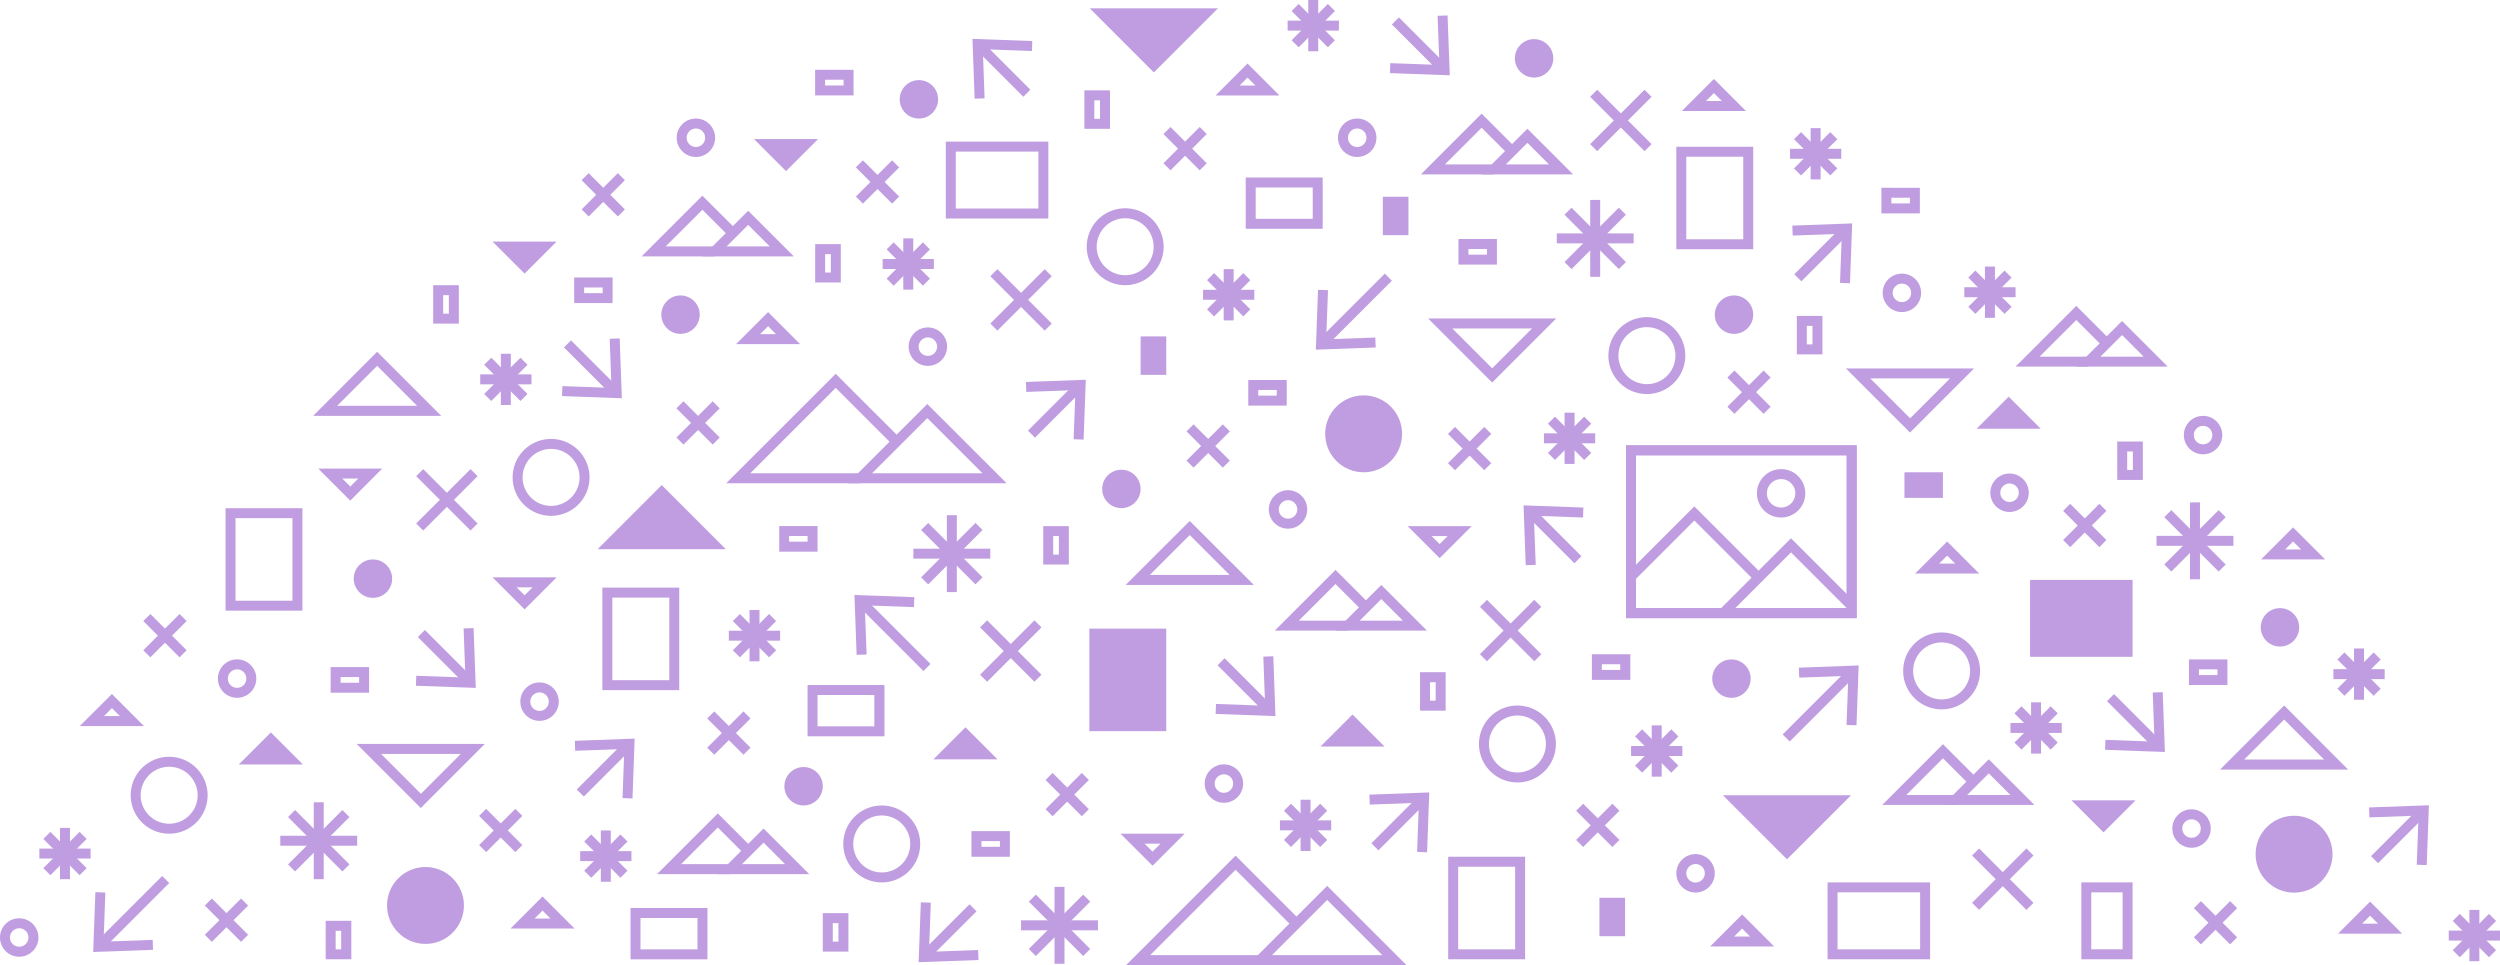 <svg xmlns="http://www.w3.org/2000/svg" viewBox="0 0 752.26 290.41" preserveAspectRatio="xMidYMax"><title>dome</title><g id="ca7960af-e15c-44c1-8ee9-4d632bee5348" data-name="Layer 2"><g id="5930fdb5-9caa-4220-bee8-532e12ffacbb" data-name="Content"><polygon points="614.06 129 604.42 119.36 594.78 129 614.06 129" fill="#bf9de0"/><polygon points="623.32 240.83 632.96 250.47 642.6 240.83 623.32 240.83" fill="#bf9de0"/><polygon points="148.21 72.69 157.85 82.33 167.49 72.69 148.21 72.69" fill="#bf9de0"/><polygon points="226.88 41.84 236.52 51.48 246.16 41.84 226.88 41.84" fill="#bf9de0"/><polygon points="91.14 230.03 81.5 220.39 71.86 230.03 91.14 230.03" fill="#bf9de0"/><polygon points="300.15 228.49 290.51 218.85 280.87 228.49 300.15 228.49" fill="#bf9de0"/><polygon points="416.62 224.64 406.98 215 397.33 224.64 416.62 224.64" fill="#bf9de0"/><circle cx="410.32" cy="130.54" r="11.57" fill="#bf9de0"/><circle cx="690.29" cy="257.03" r="11.57" fill="#bf9de0"/><circle cx="128.03" cy="272.46" r="11.57" fill="#bf9de0"/><rect x="610.85" y="174.5" width="30.85" height="23.14" fill="#bf9de0"/><rect x="327.79" y="189.16" width="23.14" height="30.85" fill="#bf9de0"/><rect x="573.06" y="142.11" width="11.57" height="7.71" fill="#bf9de0"/><rect x="481.28" y="270.14" width="7.71" height="11.57" fill="#bf9de0"/><rect x="343.22" y="101.23" width="7.71" height="11.57" fill="#bf9de0"/><rect x="416.1" y="59.2" width="7.71" height="11.57" fill="#bf9de0"/><polygon points="327.92 2.51 347.2 21.79 366.48 2.51 327.92 2.51" fill="#bf9de0"/><polygon points="518.42 239.29 537.71 258.57 556.99 239.29 518.42 239.29" fill="#bf9de0"/><polygon points="218.4 165.25 199.12 145.97 179.83 165.25 218.4 165.25" fill="#bf9de0"/><circle cx="521.77" cy="94.68" r="5.78" fill="#bf9de0"/><circle cx="461.61" cy="17.55" r="5.78" fill="#bf9de0"/><circle cx="686.05" cy="188.77" r="5.78" fill="#bf9de0"/><circle cx="521" cy="204.2" r="5.78" fill="#bf9de0"/><circle cx="241.8" cy="236.59" r="5.78" fill="#bf9de0"/><circle cx="112.22" cy="174.12" r="5.78" fill="#bf9de0"/><circle cx="337.43" cy="147.12" r="5.78" fill="#bf9de0"/><circle cx="204.77" cy="94.68" r="5.78" fill="#bf9de0"/><circle cx="276.5" cy="29.89" r="5.78" fill="#bf9de0"/><path d="M461,98.83l-12,12-12-12H461m7.24-3H429.73L449,115.11l19.28-19.28Z" fill="#bf9de0"/><path d="M138.65,226.86l-12,12-12-12h24.08m7.24-3H107.33l19.28,19.28,19.28-19.28Z" fill="#bf9de0"/><path d="M586.77,113.87l-12,12-12-12h24.08m7.24-3H555.45l19.28,19.28L594,110.87Z" fill="#bf9de0"/><path d="M358,161l12,12H346l12-12m0-4.24L338.72,176h38.56L358,156.76Z" fill="#bf9de0"/><path d="M687.33,216.54l12,12H675.29l12-12m0-4.24-19.28,19.28h38.56L687.33,212.3Z" fill="#bf9de0"/><path d="M113.5,110.1l12,12H101.46l12-12m0-4.24L94.22,125.14h38.56L113.5,105.86Z" fill="#bf9de0"/><path d="M435.6,161.31l-2.4,2.4-2.4-2.4h4.8m7.24-3H423.56l9.64,9.64,9.64-9.64Z" fill="#bf9de0"/><path d="M524.21,279.4l2.4,2.4h-4.8l2.4-2.4m0-4.24-9.64,9.64h19.28l-9.64-9.64Z" fill="#bf9de0"/><path d="M585.91,167.18l2.4,2.4h-4.8l2.4-2.4m0-4.24-9.64,9.64h19.28l-9.64-9.64Z" fill="#bf9de0"/><path d="M515.72,28l2.4,2.4h-4.8l2.4-2.4m0-4.24-9.64,9.64h19.28l-9.64-9.64Z" fill="#bf9de0"/><path d="M163.25,274l2.4,2.4h-4.8l2.4-2.4m0-4.24-9.64,9.64h19.28l-9.64-9.64Z" fill="#bf9de0"/><path d="M375.35,23.33l2.4,2.4H373l2.4-2.4m0-4.24-9.64,9.64H385l-9.64-9.64Z" fill="#bf9de0"/><path d="M231.12,98.15l2.4,2.4h-4.8l2.4-2.4m0-4.24-9.64,9.64h19.28l-9.64-9.64Z" fill="#bf9de0"/><path d="M33.68,213.07l2.4,2.4h-4.8l2.4-2.4m0-4.24L24,218.47H43.32l-9.64-9.64Z" fill="#bf9de0"/><path d="M107.8,144l-2.4,2.4L103,144h4.8m7.24-3H95.76l9.64,9.64L115,141Z" fill="#bf9de0"/><path d="M160.25,176.73l-2.4,2.4-2.4-2.4h4.8m7.24-3H148.21l9.64,9.64,9.64-9.64Z" fill="#bf9de0"/><path d="M713.17,275.54l2.4,2.4h-4.8l2.4-2.4m0-4.24-9.64,9.64h19.28l-9.64-9.64Z" fill="#bf9de0"/><path d="M690,162.93l2.4,2.4h-4.8l2.4-2.4m0-4.24-9.64,9.64h19.28L690,158.69Z" fill="#bf9de0"/><path d="M349.21,253.86l-2.4,2.4-2.4-2.4h4.8m7.24-3H337.17l9.64,9.64,9.64-9.64Z" fill="#bf9de0"/><path d="M659.44,246.53a2.78,2.78,0,1,1-2.78,2.78,2.79,2.79,0,0,1,2.78-2.78m0-3a5.78,5.78,0,1,0,5.78,5.78,5.78,5.78,0,0,0-5.78-5.78Z" fill="#bf9de0"/><path d="M662.91,128.14a2.78,2.78,0,1,1-2.78,2.78,2.79,2.79,0,0,1,2.78-2.78m0-3a5.78,5.78,0,1,0,5.78,5.78,5.78,5.78,0,0,0-5.78-5.78Z" fill="#bf9de0"/><path d="M510.2,260a2.78,2.78,0,1,1-2.78,2.78A2.79,2.79,0,0,1,510.2,260m0-3a5.78,5.78,0,1,0,5.78,5.78A5.78,5.78,0,0,0,510.2,257Z" fill="#bf9de0"/><path d="M279.2,101.53a2.78,2.78,0,1,1-2.78,2.78,2.79,2.79,0,0,1,2.78-2.78m0-3a5.78,5.78,0,1,0,5.78,5.78,5.78,5.78,0,0,0-5.78-5.78Z" fill="#bf9de0"/><path d="M71.34,201.41a2.78,2.78,0,1,1-2.78,2.78,2.79,2.79,0,0,1,2.78-2.78m0-3a5.78,5.78,0,1,0,5.78,5.78,5.78,5.78,0,0,0-5.78-5.78Z" fill="#bf9de0"/><path d="M209.4,38.67a2.78,2.78,0,1,1-2.78,2.78,2.79,2.79,0,0,1,2.78-2.78m0-3a5.78,5.78,0,1,0,5.78,5.78,5.78,5.78,0,0,0-5.78-5.78Z" fill="#bf9de0"/><path d="M162.35,208.35a2.78,2.78,0,1,1-2.78,2.78,2.79,2.79,0,0,1,2.78-2.78m0-3a5.78,5.78,0,1,0,5.78,5.78,5.78,5.78,0,0,0-5.78-5.78Z" fill="#bf9de0"/><path d="M604.68,145.49a2.78,2.78,0,1,1-2.78,2.78,2.79,2.79,0,0,1,2.78-2.78m0-3a5.78,5.78,0,1,0,5.78,5.78,5.78,5.78,0,0,0-5.78-5.78Z" fill="#bf9de0"/><path d="M368.28,233a2.78,2.78,0,1,1-2.78,2.78,2.79,2.79,0,0,1,2.78-2.78m0-3a5.78,5.78,0,1,0,5.78,5.78,5.78,5.78,0,0,0-5.78-5.78Z" fill="#bf9de0"/><path d="M572.29,85.34a2.78,2.78,0,1,1-2.78,2.78,2.79,2.79,0,0,1,2.78-2.78m0-3a5.78,5.78,0,1,0,5.78,5.78,5.78,5.78,0,0,0-5.78-5.78Z" fill="#bf9de0"/><path d="M387.57,150.51a2.78,2.78,0,1,1-2.78,2.78,2.79,2.79,0,0,1,2.78-2.78m0-3a5.78,5.78,0,1,0,5.78,5.78,5.78,5.78,0,0,0-5.78-5.78Z" fill="#bf9de0"/><path d="M5.78,279.31A2.78,2.78,0,1,1,3,282.1a2.79,2.79,0,0,1,2.78-2.78m0-3a5.78,5.78,0,1,0,5.78,5.78,5.78,5.78,0,0,0-5.78-5.78Z" fill="#bf9de0"/><path d="M408.39,38.67a2.78,2.78,0,1,1-2.78,2.78,2.79,2.79,0,0,1,2.78-2.78m0-3a5.78,5.78,0,1,0,5.78,5.78,5.78,5.78,0,0,0-5.78-5.78Z" fill="#bf9de0"/><path d="M495.55,98.45A8.57,8.57,0,1,1,487,107a8.58,8.58,0,0,1,8.57-8.57m0-3A11.57,11.57,0,1,0,507.11,107a11.57,11.57,0,0,0-11.57-11.57Z" fill="#bf9de0"/><path d="M584.24,193.31a8.57,8.57,0,1,1-8.57,8.57,8.58,8.58,0,0,1,8.57-8.57m0-3a11.57,11.57,0,1,0,11.57,11.57,11.57,11.57,0,0,0-11.57-11.57Z" fill="#bf9de0"/><path d="M265.32,245.38a8.57,8.57,0,1,1-8.57,8.57,8.58,8.58,0,0,1,8.57-8.57m0-3a11.57,11.57,0,1,0,11.57,11.57,11.57,11.57,0,0,0-11.57-11.57Z" fill="#bf9de0"/><path d="M50.9,230.72a8.57,8.57,0,1,1-8.57,8.57,8.58,8.58,0,0,1,8.57-8.57m0-3a11.57,11.57,0,1,0,11.57,11.57A11.57,11.57,0,0,0,50.9,227.72Z" fill="#bf9de0"/><path d="M456.6,215.3a8.57,8.57,0,1,1-8.57,8.57,8.58,8.58,0,0,1,8.57-8.57m0-3a11.57,11.57,0,1,0,11.57,11.57A11.57,11.57,0,0,0,456.6,212.3Z" fill="#bf9de0"/><path d="M165.82,135.08a8.57,8.57,0,1,1-8.57,8.57,8.58,8.58,0,0,1,8.57-8.57m0-3a11.57,11.57,0,1,0,11.57,11.57,11.57,11.57,0,0,0-11.57-11.57Z" fill="#bf9de0"/><path d="M338.59,65.67A8.57,8.57,0,1,1,330,74.24a8.58,8.58,0,0,1,8.57-8.57m0-3a11.57,11.57,0,1,0,11.57,11.57,11.57,11.57,0,0,0-11.57-11.57Z" fill="#bf9de0"/><path d="M577.77,268.51v17.14H552.92V268.51h24.85m3-3H549.92v23.14h30.85V265.51Z" fill="#bf9de0"/><path d="M312.45,45.61V62.75H287.6V45.61h24.85m3-3H284.6V65.75h30.85V42.61Z" fill="#bf9de0"/><path d="M524.55,47.16V72H507.41V47.16h17.14m3-3H504.41V75h23.14V44.16Z" fill="#bf9de0"/><path d="M201.39,179.82v24.85H184.25V179.82h17.14m3-3H181.25v30.85h23.14V176.82Z" fill="#bf9de0"/><path d="M455.91,260.8v24.85H438.77V260.8h17.14m3-3H435.77v30.85h23.14V257.8Z" fill="#bf9de0"/><path d="M88,155.91v24.85H70.87V155.91H88m3-3H67.87v30.85H91V152.91Z" fill="#bf9de0"/><path d="M638.7,268.51v17.14h-9.43V268.51h9.43m3-3H626.28v23.14H641.7V265.51Z" fill="#bf9de0"/><path d="M209.87,276.23v9.43H192.73v-9.43h17.14m3-3H189.73v15.43h23.14V273.23Z" fill="#bf9de0"/><path d="M263.09,209.13v9.43H246v-9.43h17.14m3-3H243v15.43h23.14V206.13Z" fill="#bf9de0"/><path d="M395,56.41v9.43H377.84V56.41H395m3-3H374.84V68.84H398V53.41Z" fill="#bf9de0"/><path d="M108.06,203.73v1.71h-5.57v-1.71h5.57m3-3H99.49v7.71h11.57v-7.71Z" fill="#bf9de0"/><path d="M447.43,74.92v1.71h-5.57V74.92h5.57m3-3H438.86v7.71h11.57V71.92Z" fill="#bf9de0"/><path d="M253.84,24v1.71h-5.57V24h5.57m3-3H245.27v7.71h11.57V21Z" fill="#bf9de0"/><path d="M181.34,86.49v1.71h-5.57V86.49h5.57m3-3H172.77v7.71h11.57V83.49Z" fill="#bf9de0"/><path d="M545.38,98.06v5.57h-1.71V98.06h1.71m3-3h-7.71v11.57h7.71V95.06Z" fill="#bf9de0"/><path d="M641.79,135.85v5.57h-1.71v-5.57h1.71m3-3h-7.71v11.57h7.71V132.85Z" fill="#bf9de0"/><path d="M331,30.19v5.57h-1.71V30.19H331m3-3h-7.71V38.76H334V27.19Z" fill="#bf9de0"/><path d="M135.06,88.81v5.57h-1.71V88.81h1.71m3-3h-7.71V97.38h7.71V85.81Z" fill="#bf9de0"/><path d="M432,205.27v5.57h-1.71v-5.57H432m3-3h-7.71v11.57H435V202.27Z" fill="#bf9de0"/><path d="M252.29,277.77v5.57h-1.71v-5.57h1.71m3-3h-7.71v11.57h7.71V274.77Z" fill="#bf9de0"/><path d="M300.88,253.09v1.71h-5.57v-1.71h5.57m3-3H292.31v7.71h11.57v-7.71Z" fill="#bf9de0"/><path d="M487.53,199.87v1.71H482v-1.71h5.57m3-3H479v7.71h11.57v-7.71Z" fill="#bf9de0"/><path d="M667.24,201.41v1.71h-5.57v-1.71h5.57m3-3H658.67v7.71h11.57v-7.71Z" fill="#bf9de0"/><path d="M574.69,59.5v1.71h-5.57V59.5h5.57m3-3H566.12v7.71h11.57V56.5Z" fill="#bf9de0"/><path d="M243,161.31V163h-5.57v-1.71H243m3-3H234.47V166H246v-7.71Z" fill="#bf9de0"/><path d="M384.18,117.34v1.71h-5.57v-1.71h5.57m3-3H375.61v7.71h11.57v-7.71Z" fill="#bf9de0"/><path d="M250,76.47V82h-1.71V76.47H250m3-3h-7.71V85H253V73.47Z" fill="#bf9de0"/><path d="M318.62,161.31v5.57h-1.71v-5.57h1.71m3-3h-7.71v11.57h7.71V158.31Z" fill="#bf9de0"/><path d="M102.66,280.08v5.57H101v-5.57h1.71m3-3H98v11.57h7.71V277.08Z" fill="#bf9de0"/><line x1="259.41" y1="181.34" x2="278.93" y2="200.85" fill="none" stroke="#bf9de0" stroke-miterlimit="10" stroke-width="3"/><polygon points="257.76 197.04 260.77 196.94 260.22 182.15 275.01 182.69 275.11 179.69 257.11 179.04 257.76 197.04" fill="#bf9de0"/><line x1="398.24" y1="102.91" x2="417.76" y2="83.4" fill="none" stroke="#bf9de0" stroke-miterlimit="10" stroke-width="3"/><polygon points="413.95 104.56 413.84 101.56 399.06 102.1 399.6 87.32 396.6 87.21 395.94 105.22 413.95 104.56" fill="#bf9de0"/><line x1="30.34" y1="284.16" x2="49.86" y2="264.65" fill="none" stroke="#bf9de0" stroke-miterlimit="10" stroke-width="3"/><polygon points="46.05 285.81 45.94 282.81 31.16 283.35 31.7 268.57 28.7 268.46 28.04 286.46 46.05 285.81" fill="#bf9de0"/><line x1="556.98" y1="202.55" x2="537.47" y2="222.06" fill="none" stroke="#bf9de0" stroke-miterlimit="10" stroke-width="3"/><polygon points="541.28 200.9 541.39 203.9 556.17 203.36 555.63 218.14 558.63 218.25 559.28 200.24 541.28 200.9" fill="#bf9de0"/><line x1="460.74" y1="154.37" x2="474.8" y2="168.43" fill="none" stroke="#bf9de0" stroke-miterlimit="10" stroke-width="3"/><polygon points="459.1 170.07 462.1 169.97 461.55 155.19 476.34 155.72 476.44 152.72 458.44 152.07 459.1 170.07" fill="#bf9de0"/><line x1="555.03" y1="69.53" x2="540.97" y2="83.59" fill="none" stroke="#bf9de0" stroke-miterlimit="10" stroke-width="3"/><polygon points="539.32 67.88 539.43 70.88 554.21 70.34 553.67 85.13 556.67 85.23 557.33 67.23 539.32 67.88" fill="#bf9de0"/><line x1="728.57" y1="244.61" x2="714.51" y2="258.67" fill="none" stroke="#bf9de0" stroke-miterlimit="10" stroke-width="3"/><polygon points="712.86 242.96 712.97 245.96 727.75 245.42 727.21 260.2 730.21 260.31 730.87 242.31 712.86 242.96" fill="#bf9de0"/><line x1="427.77" y1="240.75" x2="413.71" y2="254.81" fill="none" stroke="#bf9de0" stroke-miterlimit="10" stroke-width="3"/><polygon points="412.06 239.11 412.17 242.11 426.95 241.56 426.41 256.35 429.41 256.45 430.07 238.45 412.06 239.11" fill="#bf9de0"/><line x1="324.42" y1="116.58" x2="310.36" y2="130.64" fill="none" stroke="#bf9de0" stroke-miterlimit="10" stroke-width="3"/><polygon points="308.71 114.93 308.82 117.93 323.6 117.39 323.06 132.17 326.06 132.28 326.72 114.27 308.71 114.93" fill="#bf9de0"/><line x1="188.67" y1="224.56" x2="174.61" y2="238.62" fill="none" stroke="#bf9de0" stroke-miterlimit="10" stroke-width="3"/><polygon points="172.97 222.91 173.07 225.91 187.86 225.37 187.32 240.15 190.32 240.26 190.97 222.25 172.97 222.91" fill="#bf9de0"/><line x1="140.85" y1="204.69" x2="126.79" y2="190.63" fill="none" stroke="#bf9de0" stroke-miterlimit="10" stroke-width="3"/><polygon points="142.5 188.99 139.5 189.09 140.04 203.88 125.26 203.34 125.15 206.34 143.16 206.99 142.5 188.99" fill="#bf9de0"/><line x1="278.72" y1="287.22" x2="292.78" y2="273.16" fill="none" stroke="#bf9de0" stroke-miterlimit="10" stroke-width="3"/><polygon points="294.43 288.87 294.32 285.87 279.54 286.41 280.08 271.62 277.08 271.52 276.42 289.52 294.43 288.87" fill="#bf9de0"/><line x1="184.82" y1="117.54" x2="170.76" y2="103.48" fill="none" stroke="#bf9de0" stroke-miterlimit="10" stroke-width="3"/><polygon points="186.46 101.83 183.46 101.94 184 116.72 169.22 116.18 169.11 119.18 187.12 119.84 186.46 101.83" fill="#bf9de0"/><line x1="294.92" y1="14" x2="308.98" y2="28.06" fill="none" stroke="#bf9de0" stroke-miterlimit="10" stroke-width="3"/><polygon points="293.27 29.7 296.27 29.59 295.73 14.81 310.51 15.35 310.62 12.35 292.62 11.7 293.27 29.7" fill="#bf9de0"/><line x1="649.12" y1="223.98" x2="635.06" y2="209.91" fill="none" stroke="#bf9de0" stroke-miterlimit="10" stroke-width="3"/><polygon points="650.77 208.27 647.77 208.38 648.31 223.16 633.53 222.62 633.42 225.62 651.43 226.27 650.77 208.27" fill="#bf9de0"/><line x1="381.49" y1="213.18" x2="367.43" y2="199.12" fill="none" stroke="#bf9de0" stroke-miterlimit="10" stroke-width="3"/><polygon points="383.14 197.47 380.14 197.58 380.68 212.36 365.9 211.82 365.79 214.82 383.79 215.48 383.14 197.47" fill="#bf9de0"/><line x1="433.94" y1="20.36" x2="419.88" y2="6.3" fill="none" stroke="#bf9de0" stroke-miterlimit="10" stroke-width="3"/><polygon points="435.58 4.65 432.58 4.76 433.13 19.54 418.34 19 418.24 22 436.24 22.66 435.58 4.65" fill="#bf9de0"/><line x1="480" y1="60.16" x2="480" y2="83.3" fill="none" stroke="#bf9de0" stroke-miterlimit="10" stroke-width="3"/><line x1="468.44" y1="71.73" x2="491.57" y2="71.73" fill="none" stroke="#bf9de0" stroke-miterlimit="10" stroke-width="3"/><line x1="471.82" y1="79.91" x2="488.18" y2="63.55" fill="none" stroke="#bf9de0" stroke-miterlimit="10" stroke-width="3"/><line x1="471.82" y1="63.55" x2="488.18" y2="79.91" fill="none" stroke="#bf9de0" stroke-miterlimit="10" stroke-width="3"/><line x1="660.48" y1="151.17" x2="660.48" y2="174.31" fill="none" stroke="#bf9de0" stroke-miterlimit="10" stroke-width="3"/><line x1="648.91" y1="162.74" x2="672.05" y2="162.74" fill="none" stroke="#bf9de0" stroke-miterlimit="10" stroke-width="3"/><line x1="652.3" y1="170.92" x2="668.66" y2="154.56" fill="none" stroke="#bf9de0" stroke-miterlimit="10" stroke-width="3"/><line x1="652.3" y1="154.56" x2="668.66" y2="170.92" fill="none" stroke="#bf9de0" stroke-miterlimit="10" stroke-width="3"/><line x1="318.81" y1="266.86" x2="318.81" y2="290" fill="none" stroke="#bf9de0" stroke-miterlimit="10" stroke-width="3"/><line x1="307.24" y1="278.43" x2="330.38" y2="278.43" fill="none" stroke="#bf9de0" stroke-miterlimit="10" stroke-width="3"/><line x1="310.63" y1="286.61" x2="326.99" y2="270.25" fill="none" stroke="#bf9de0" stroke-miterlimit="10" stroke-width="3"/><line x1="310.63" y1="270.25" x2="326.99" y2="286.61" fill="none" stroke="#bf9de0" stroke-miterlimit="10" stroke-width="3"/><line x1="95.91" y1="241.41" x2="95.91" y2="264.55" fill="none" stroke="#bf9de0" stroke-miterlimit="10" stroke-width="3"/><line x1="84.34" y1="252.98" x2="107.48" y2="252.98" fill="none" stroke="#bf9de0" stroke-miterlimit="10" stroke-width="3"/><line x1="87.73" y1="261.16" x2="104.09" y2="244.8" fill="none" stroke="#bf9de0" stroke-miterlimit="10" stroke-width="3"/><line x1="87.73" y1="244.8" x2="104.09" y2="261.16" fill="none" stroke="#bf9de0" stroke-miterlimit="10" stroke-width="3"/><line x1="286.41" y1="155.03" x2="286.41" y2="178.16" fill="none" stroke="#bf9de0" stroke-miterlimit="10" stroke-width="3"/><line x1="274.84" y1="166.6" x2="297.98" y2="166.6" fill="none" stroke="#bf9de0" stroke-miterlimit="10" stroke-width="3"/><line x1="278.23" y1="174.78" x2="294.59" y2="158.42" fill="none" stroke="#bf9de0" stroke-miterlimit="10" stroke-width="3"/><line x1="278.23" y1="158.42" x2="294.59" y2="174.78" fill="none" stroke="#bf9de0" stroke-miterlimit="10" stroke-width="3"/><line x1="479.54" y1="44.43" x2="495.9" y2="28.07" fill="none" stroke="#bf9de0" stroke-miterlimit="10" stroke-width="3"/><line x1="479.54" y1="28.07" x2="495.9" y2="44.43" fill="none" stroke="#bf9de0" stroke-miterlimit="10" stroke-width="3"/><line x1="446.37" y1="197.91" x2="462.73" y2="181.55" fill="none" stroke="#bf9de0" stroke-miterlimit="10" stroke-width="3"/><line x1="446.37" y1="181.55" x2="462.73" y2="197.91" fill="none" stroke="#bf9de0" stroke-miterlimit="10" stroke-width="3"/><line x1="299.06" y1="98.42" x2="315.42" y2="82.06" fill="none" stroke="#bf9de0" stroke-miterlimit="10" stroke-width="3"/><line x1="299.06" y1="82.06" x2="315.42" y2="98.42" fill="none" stroke="#bf9de0" stroke-miterlimit="10" stroke-width="3"/><line x1="126.29" y1="158.58" x2="142.65" y2="142.22" fill="none" stroke="#bf9de0" stroke-miterlimit="10" stroke-width="3"/><line x1="126.29" y1="142.22" x2="142.65" y2="158.58" fill="none" stroke="#bf9de0" stroke-miterlimit="10" stroke-width="3"/><line x1="295.97" y1="204.08" x2="312.33" y2="187.72" fill="none" stroke="#bf9de0" stroke-miterlimit="10" stroke-width="3"/><line x1="295.97" y1="187.72" x2="312.33" y2="204.08" fill="none" stroke="#bf9de0" stroke-miterlimit="10" stroke-width="3"/><line x1="594.46" y1="272.73" x2="610.82" y2="256.37" fill="none" stroke="#bf9de0" stroke-miterlimit="10" stroke-width="3"/><line x1="594.46" y1="256.37" x2="610.82" y2="272.73" fill="none" stroke="#bf9de0" stroke-miterlimit="10" stroke-width="3"/><line x1="472.29" y1="124.18" x2="472.29" y2="139.6" fill="none" stroke="#bf9de0" stroke-miterlimit="10" stroke-width="3"/><line x1="464.58" y1="131.89" x2="480" y2="131.89" fill="none" stroke="#bf9de0" stroke-miterlimit="10" stroke-width="3"/><line x1="466.84" y1="137.34" x2="477.75" y2="126.43" fill="none" stroke="#bf9de0" stroke-miterlimit="10" stroke-width="3"/><line x1="466.84" y1="126.43" x2="477.75" y2="137.34" fill="none" stroke="#bf9de0" stroke-miterlimit="10" stroke-width="3"/><line x1="498.51" y1="218.27" x2="498.51" y2="233.7" fill="none" stroke="#bf9de0" stroke-miterlimit="10" stroke-width="3"/><line x1="490.8" y1="225.98" x2="506.23" y2="225.98" fill="none" stroke="#bf9de0" stroke-miterlimit="10" stroke-width="3"/><line x1="493.06" y1="231.44" x2="503.97" y2="220.53" fill="none" stroke="#bf9de0" stroke-miterlimit="10" stroke-width="3"/><line x1="493.06" y1="220.53" x2="503.97" y2="231.44" fill="none" stroke="#bf9de0" stroke-miterlimit="10" stroke-width="3"/><line x1="369.71" y1="80.98" x2="369.71" y2="96.41" fill="none" stroke="#bf9de0" stroke-miterlimit="10" stroke-width="3"/><line x1="362" y1="88.7" x2="377.42" y2="88.7" fill="none" stroke="#bf9de0" stroke-miterlimit="10" stroke-width="3"/><line x1="364.26" y1="94.15" x2="375.17" y2="83.24" fill="none" stroke="#bf9de0" stroke-miterlimit="10" stroke-width="3"/><line x1="364.26" y1="83.24" x2="375.17" y2="94.15" fill="none" stroke="#bf9de0" stroke-miterlimit="10" stroke-width="3"/><line x1="152.21" y1="106.44" x2="152.21" y2="121.86" fill="none" stroke="#bf9de0" stroke-miterlimit="10" stroke-width="3"/><line x1="144.5" y1="114.15" x2="159.92" y2="114.15" fill="none" stroke="#bf9de0" stroke-miterlimit="10" stroke-width="3"/><line x1="146.76" y1="119.6" x2="157.67" y2="108.7" fill="none" stroke="#bf9de0" stroke-miterlimit="10" stroke-width="3"/><line x1="146.76" y1="108.7" x2="157.67" y2="119.6" fill="none" stroke="#bf9de0" stroke-miterlimit="10" stroke-width="3"/><line x1="19.55" y1="249.12" x2="19.55" y2="264.55" fill="none" stroke="#bf9de0" stroke-miterlimit="10" stroke-width="3"/><line x1="11.84" y1="256.84" x2="27.26" y2="256.84" fill="none" stroke="#bf9de0" stroke-miterlimit="10" stroke-width="3"/><line x1="14.1" y1="262.29" x2="25.01" y2="251.38" fill="none" stroke="#bf9de0" stroke-miterlimit="10" stroke-width="3"/><line x1="14.1" y1="251.38" x2="25.01" y2="262.29" fill="none" stroke="#bf9de0" stroke-miterlimit="10" stroke-width="3"/><line x1="182.29" y1="249.89" x2="182.29" y2="265.32" fill="none" stroke="#bf9de0" stroke-miterlimit="10" stroke-width="3"/><line x1="174.58" y1="257.61" x2="190" y2="257.61" fill="none" stroke="#bf9de0" stroke-miterlimit="10" stroke-width="3"/><line x1="176.84" y1="263.06" x2="187.75" y2="252.15" fill="none" stroke="#bf9de0" stroke-miterlimit="10" stroke-width="3"/><line x1="176.84" y1="252.15" x2="187.75" y2="263.06" fill="none" stroke="#bf9de0" stroke-miterlimit="10" stroke-width="3"/><line x1="392.85" y1="240.64" x2="392.85" y2="256.06" fill="none" stroke="#bf9de0" stroke-miterlimit="10" stroke-width="3"/><line x1="385.14" y1="248.35" x2="400.56" y2="248.35" fill="none" stroke="#bf9de0" stroke-miterlimit="10" stroke-width="3"/><line x1="387.4" y1="253.8" x2="398.3" y2="242.9" fill="none" stroke="#bf9de0" stroke-miterlimit="10" stroke-width="3"/><line x1="387.4" y1="242.9" x2="398.3" y2="253.8" fill="none" stroke="#bf9de0" stroke-miterlimit="10" stroke-width="3"/><line x1="227.03" y1="183.56" x2="227.03" y2="198.99" fill="none" stroke="#bf9de0" stroke-miterlimit="10" stroke-width="3"/><line x1="219.31" y1="191.28" x2="234.74" y2="191.28" fill="none" stroke="#bf9de0" stroke-miterlimit="10" stroke-width="3"/><line x1="221.57" y1="196.73" x2="232.48" y2="185.82" fill="none" stroke="#bf9de0" stroke-miterlimit="10" stroke-width="3"/><line x1="221.57" y1="185.82" x2="232.48" y2="196.73" fill="none" stroke="#bf9de0" stroke-miterlimit="10" stroke-width="3"/><line x1="395.16" x2="395.16" y2="15.43" fill="none" stroke="#bf9de0" stroke-miterlimit="10" stroke-width="3"/><line x1="387.45" y1="7.71" x2="402.88" y2="7.71" fill="none" stroke="#bf9de0" stroke-miterlimit="10" stroke-width="3"/><line x1="389.71" y1="13.17" x2="400.62" y2="2.26" fill="none" stroke="#bf9de0" stroke-miterlimit="10" stroke-width="3"/><line x1="389.71" y1="2.26" x2="400.62" y2="13.17" fill="none" stroke="#bf9de0" stroke-miterlimit="10" stroke-width="3"/><line x1="273.3" y1="71.73" x2="273.3" y2="87.15" fill="none" stroke="#bf9de0" stroke-miterlimit="10" stroke-width="3"/><line x1="265.59" y1="79.44" x2="281.01" y2="79.44" fill="none" stroke="#bf9de0" stroke-miterlimit="10" stroke-width="3"/><line x1="267.85" y1="84.9" x2="278.76" y2="73.99" fill="none" stroke="#bf9de0" stroke-miterlimit="10" stroke-width="3"/><line x1="267.85" y1="73.99" x2="278.76" y2="84.9" fill="none" stroke="#bf9de0" stroke-miterlimit="10" stroke-width="3"/><line x1="744.55" y1="273.8" x2="744.55" y2="289.23" fill="none" stroke="#bf9de0" stroke-miterlimit="10" stroke-width="3"/><line x1="736.84" y1="281.52" x2="752.26" y2="281.52" fill="none" stroke="#bf9de0" stroke-miterlimit="10" stroke-width="3"/><line x1="739.1" y1="286.97" x2="750.01" y2="276.06" fill="none" stroke="#bf9de0" stroke-miterlimit="10" stroke-width="3"/><line x1="739.1" y1="276.06" x2="750.01" y2="286.97" fill="none" stroke="#bf9de0" stroke-miterlimit="10" stroke-width="3"/><line x1="612.66" y1="211.33" x2="612.66" y2="226.76" fill="none" stroke="#bf9de0" stroke-miterlimit="10" stroke-width="3"/><line x1="604.95" y1="219.04" x2="620.38" y2="219.04" fill="none" stroke="#bf9de0" stroke-miterlimit="10" stroke-width="3"/><line x1="607.21" y1="224.5" x2="618.12" y2="213.59" fill="none" stroke="#bf9de0" stroke-miterlimit="10" stroke-width="3"/><line x1="607.21" y1="213.59" x2="618.12" y2="224.5" fill="none" stroke="#bf9de0" stroke-miterlimit="10" stroke-width="3"/><line x1="709.84" y1="195.13" x2="709.84" y2="210.56" fill="none" stroke="#bf9de0" stroke-miterlimit="10" stroke-width="3"/><line x1="702.13" y1="202.85" x2="717.56" y2="202.85" fill="none" stroke="#bf9de0" stroke-miterlimit="10" stroke-width="3"/><line x1="704.39" y1="208.3" x2="715.3" y2="197.39" fill="none" stroke="#bf9de0" stroke-miterlimit="10" stroke-width="3"/><line x1="704.39" y1="197.39" x2="715.3" y2="208.3" fill="none" stroke="#bf9de0" stroke-miterlimit="10" stroke-width="3"/><line x1="598.78" y1="80.21" x2="598.78" y2="95.64" fill="none" stroke="#bf9de0" stroke-miterlimit="10" stroke-width="3"/><line x1="591.07" y1="87.93" x2="606.49" y2="87.93" fill="none" stroke="#bf9de0" stroke-miterlimit="10" stroke-width="3"/><line x1="593.33" y1="93.38" x2="604.23" y2="82.47" fill="none" stroke="#bf9de0" stroke-miterlimit="10" stroke-width="3"/><line x1="593.33" y1="82.47" x2="604.23" y2="93.38" fill="none" stroke="#bf9de0" stroke-miterlimit="10" stroke-width="3"/><line x1="546.33" y1="38.56" x2="546.33" y2="53.99" fill="none" stroke="#bf9de0" stroke-miterlimit="10" stroke-width="3"/><line x1="538.62" y1="46.28" x2="554.05" y2="46.28" fill="none" stroke="#bf9de0" stroke-miterlimit="10" stroke-width="3"/><line x1="540.88" y1="51.73" x2="551.79" y2="40.82" fill="none" stroke="#bf9de0" stroke-miterlimit="10" stroke-width="3"/><line x1="540.88" y1="40.82" x2="551.79" y2="51.73" fill="none" stroke="#bf9de0" stroke-miterlimit="10" stroke-width="3"/><line x1="520.83" y1="123.46" x2="531.73" y2="112.55" fill="none" stroke="#bf9de0" stroke-miterlimit="10" stroke-width="3"/><line x1="520.83" y1="112.55" x2="531.73" y2="123.46" fill="none" stroke="#bf9de0" stroke-miterlimit="10" stroke-width="3"/><line x1="436.76" y1="140.43" x2="447.67" y2="129.52" fill="none" stroke="#bf9de0" stroke-miterlimit="10" stroke-width="3"/><line x1="436.76" y1="129.52" x2="447.67" y2="140.43" fill="none" stroke="#bf9de0" stroke-miterlimit="10" stroke-width="3"/><line x1="44.18" y1="196.73" x2="55.09" y2="185.82" fill="none" stroke="#bf9de0" stroke-miterlimit="10" stroke-width="3"/><line x1="44.18" y1="185.82" x2="55.09" y2="196.73" fill="none" stroke="#bf9de0" stroke-miterlimit="10" stroke-width="3"/><line x1="315.67" y1="244.55" x2="326.58" y2="233.64" fill="none" stroke="#bf9de0" stroke-miterlimit="10" stroke-width="3"/><line x1="315.67" y1="233.64" x2="326.58" y2="244.55" fill="none" stroke="#bf9de0" stroke-miterlimit="10" stroke-width="3"/><line x1="213.86" y1="226.04" x2="224.77" y2="215.13" fill="none" stroke="#bf9de0" stroke-miterlimit="10" stroke-width="3"/><line x1="213.86" y1="215.13" x2="224.77" y2="226.04" fill="none" stroke="#bf9de0" stroke-miterlimit="10" stroke-width="3"/><line x1="358.09" y1="139.66" x2="369" y2="128.75" fill="none" stroke="#bf9de0" stroke-miterlimit="10" stroke-width="3"/><line x1="358.09" y1="128.75" x2="369" y2="139.66" fill="none" stroke="#bf9de0" stroke-miterlimit="10" stroke-width="3"/><line x1="258.59" y1="60.21" x2="269.5" y2="49.31" fill="none" stroke="#bf9de0" stroke-miterlimit="10" stroke-width="3"/><line x1="258.59" y1="49.31" x2="269.5" y2="60.21" fill="none" stroke="#bf9de0" stroke-miterlimit="10" stroke-width="3"/><line x1="204.6" y1="132.71" x2="215.51" y2="121.81" fill="none" stroke="#bf9de0" stroke-miterlimit="10" stroke-width="3"/><line x1="204.6" y1="121.81" x2="215.51" y2="132.71" fill="none" stroke="#bf9de0" stroke-miterlimit="10" stroke-width="3"/><line x1="176.07" y1="64.07" x2="186.97" y2="53.16" fill="none" stroke="#bf9de0" stroke-miterlimit="10" stroke-width="3"/><line x1="176.07" y1="53.16" x2="186.97" y2="64.07" fill="none" stroke="#bf9de0" stroke-miterlimit="10" stroke-width="3"/><line x1="145.22" y1="255.35" x2="156.12" y2="244.44" fill="none" stroke="#bf9de0" stroke-miterlimit="10" stroke-width="3"/><line x1="145.22" y1="244.44" x2="156.12" y2="255.35" fill="none" stroke="#bf9de0" stroke-miterlimit="10" stroke-width="3"/><line x1="62.69" y1="282.34" x2="73.6" y2="271.43" fill="none" stroke="#bf9de0" stroke-miterlimit="10" stroke-width="3"/><line x1="62.69" y1="271.43" x2="73.6" y2="282.34" fill="none" stroke="#bf9de0" stroke-miterlimit="10" stroke-width="3"/><line x1="475.32" y1="253.8" x2="486.23" y2="242.9" fill="none" stroke="#bf9de0" stroke-miterlimit="10" stroke-width="3"/><line x1="475.32" y1="242.9" x2="486.23" y2="253.8" fill="none" stroke="#bf9de0" stroke-miterlimit="10" stroke-width="3"/><line x1="351.15" y1="50.19" x2="362.05" y2="39.28" fill="none" stroke="#bf9de0" stroke-miterlimit="10" stroke-width="3"/><line x1="351.15" y1="39.28" x2="362.05" y2="50.19" fill="none" stroke="#bf9de0" stroke-miterlimit="10" stroke-width="3"/><line x1="621.86" y1="163.57" x2="632.77" y2="152.66" fill="none" stroke="#bf9de0" stroke-miterlimit="10" stroke-width="3"/><line x1="621.86" y1="152.66" x2="632.77" y2="163.57" fill="none" stroke="#bf9de0" stroke-miterlimit="10" stroke-width="3"/><line x1="661.2" y1="283.11" x2="672.11" y2="272.21" fill="none" stroke="#bf9de0" stroke-miterlimit="10" stroke-width="3"/><line x1="661.2" y1="272.21" x2="672.11" y2="283.11" fill="none" stroke="#bf9de0" stroke-miterlimit="10" stroke-width="3"/><polyline points="390.11 277.91 371.79 259.6 342.46 288.91 379.1 288.91" fill="none" stroke="#bf9de0" stroke-miterlimit="10" stroke-width="3"/><polygon points="419.59 288.91 399.35 268.68 379.1 288.91 419.59 288.91" fill="none" stroke="#bf9de0" stroke-miterlimit="10" stroke-width="3"/><polyline points="593.81 235.21 584.65 226.05 569.99 240.71 588.31 240.71" fill="none" stroke="#bf9de0" stroke-miterlimit="10" stroke-width="3"/><polygon points="608.55 240.71 598.43 230.59 588.31 240.71 608.55 240.71" fill="none" stroke="#bf9de0" stroke-miterlimit="10" stroke-width="3"/><polyline points="220.51 70.15 211.35 61 196.69 75.65 215.01 75.65" fill="none" stroke="#bf9de0" stroke-miterlimit="10" stroke-width="3"/><polygon points="235.25 75.65 225.13 65.54 215.01 75.65 235.25 75.65" fill="none" stroke="#bf9de0" stroke-miterlimit="10" stroke-width="3"/><polyline points="225.14 256.03 215.98 246.88 201.32 261.53 219.64 261.53" fill="none" stroke="#bf9de0" stroke-miterlimit="10" stroke-width="3"/><polygon points="239.88 261.53 229.76 251.42 219.64 261.53 239.88 261.53" fill="none" stroke="#bf9de0" stroke-miterlimit="10" stroke-width="3"/><polyline points="454.98 45.47 445.82 36.32 431.16 50.97 449.48 50.97" fill="none" stroke="#bf9de0" stroke-miterlimit="10" stroke-width="3"/><polygon points="469.72 50.97 459.6 40.86 449.48 50.97 469.72 50.97" fill="none" stroke="#bf9de0" stroke-miterlimit="10" stroke-width="3"/><polyline points="411.02 182.76 401.86 173.61 387.2 188.26 405.52 188.26" fill="none" stroke="#bf9de0" stroke-miterlimit="10" stroke-width="3"/><polygon points="425.76 188.26 415.64 178.14 405.52 188.26 425.76 188.26" fill="none" stroke="#bf9de0" stroke-miterlimit="10" stroke-width="3"/><polyline points="633.92 103.32 624.76 94.17 610.1 108.82 628.41 108.82" fill="none" stroke="#bf9de0" stroke-miterlimit="10" stroke-width="3"/><polygon points="648.66 108.82 638.54 98.7 628.41 108.82 648.66 108.82" fill="none" stroke="#bf9de0" stroke-miterlimit="10" stroke-width="3"/><circle cx="535.94" cy="148.44" r="5.78" fill="none" stroke="#bf9de0" stroke-miterlimit="10" stroke-width="3"/><polyline points="557.35 182.51 538.92 164.09 518.02 184.98" fill="none" stroke="#bf9de0" stroke-miterlimit="10" stroke-width="3"/><polyline points="529.17 173.84 509.83 154.5 490.47 173.86" fill="none" stroke="#bf9de0" stroke-miterlimit="10" stroke-width="3"/><path d="M555.68,137V183H492.27V137h63.41m3-3H489.27V186h69.41V134Z" fill="#bf9de0"/><path d="M555.68,137V183H492.27V137h63.41m3-3H489.27V186h69.41V134Z" fill="#bf9de0"/><polyline points="269.79 132.91 251.47 114.6 222.14 143.91 258.78 143.91" fill="none" stroke="#bf9de0" stroke-miterlimit="10" stroke-width="3"/><polygon points="299.27 143.91 279.03 123.68 258.78 143.91 299.27 143.91" fill="none" stroke="#bf9de0" stroke-miterlimit="10" stroke-width="3"/></g></g></svg>